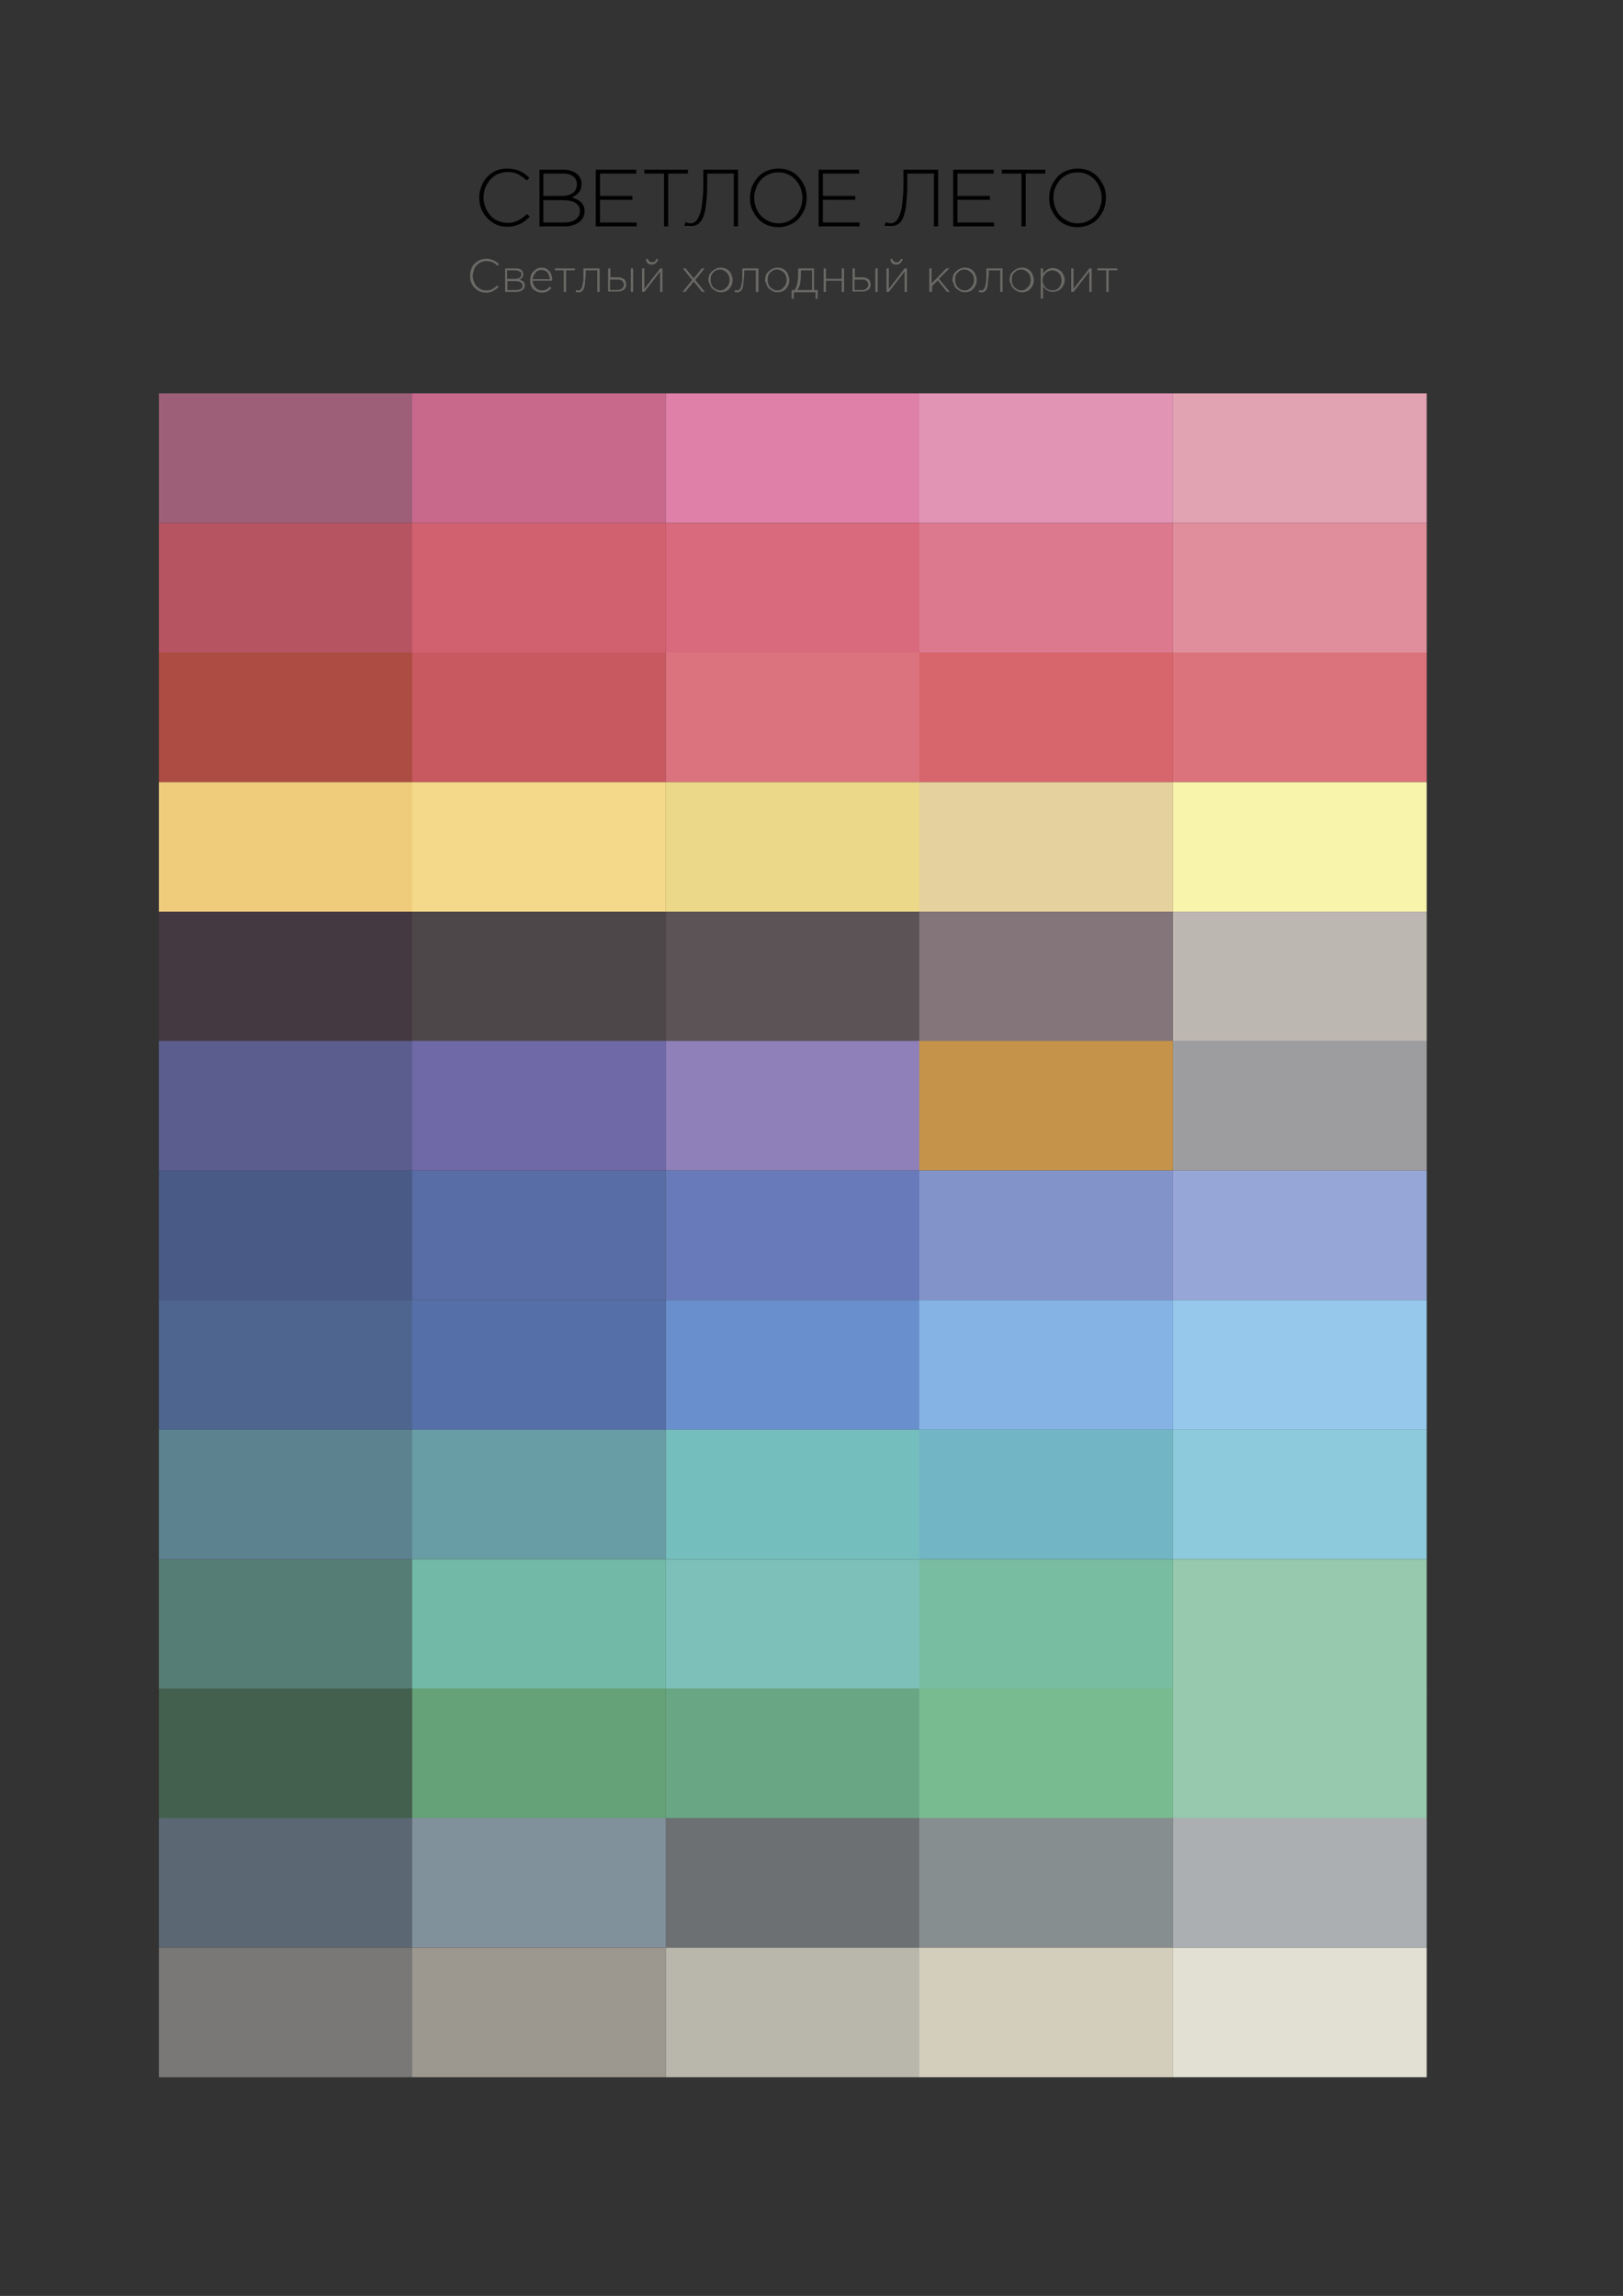 <?xml version="1.0" encoding="utf-8"?>
<!-- Generator: Adobe Illustrator 22.1.0, SVG Export Plug-In . SVG Version: 6.00 Build 0)  -->
<svg version="1.1" id="Layer_1" xmlns="http://www.w3.org/2000/svg" xmlns:xlink="http://www.w3.org/1999/xlink" x="0px" y="0px"
	 viewBox="0 0 420.9 595.3" style="enable-background:new 0 0 420.9 595.3;" xml:space="preserve">
<rect x="0" y="0" width="420.9" height="595.3" fill="#333333" stroke="none"/>
<style type="text/css">
	.st0{fill:#6B6966;}
	.st1{fill:#9D5F77;}
	.st2{fill:#C8698C;}
	.st3{fill:#DE80A7;}
	.st4{fill:#E294B5;}
	.st5{fill:#E1A2B2;}
	.st6{fill:#B75461;}
	.st7{fill:#D26170;}
	.st8{fill:#D9697D;}
	.st9{fill:#DC798E;}
	.st10{fill:#E18E9C;}
	.st11{fill:#AD4C43;}
	.st12{fill:#C85960;}
	.st13{fill:#DB737E;}
	.st14{fill:#D7666C;}
	.st15{fill:#DB737C;}
	.st16{fill:#EFCC7C;}
	.st17{fill:#F5D98A;}
	.st18{fill:#EBD889;}
	.st19{fill:#E5D19D;}
	.st20{fill:#F8F4AB;}
	.st21{fill:#453941;}
	.st22{fill:#4E474A;}
	.st23{fill:#5B5355;}
	.st24{fill:#84757A;}
	.st25{fill:#BDB7B1;}
	.st26{fill:#5B5D8E;}
	.st27{fill:#6F69A8;}
	.st28{fill:#8F80BA;}
	.st29{fill:#C5934A;}
	.st30{fill:#9D9D9F;}
	.st31{fill:#495A87;}
	.st32{fill:#586CA5;}
	.st33{fill:#687AB9;}
	.st34{fill:#8293CA;}
	.st35{fill:#96A6D6;}
	.st36{fill:#4E658F;}
	.st37{fill:#5570A8;}
	.st38{fill:#6990CC;}
	.st39{fill:#84B3E4;}
	.st40{fill:#95C8EB;}
	.st41{fill:#5C8290;}
	.st42{fill:#689DA5;}
	.st43{fill:#75BEBE;}
	.st44{fill:#72B5C5;}
	.st45{fill:#8DCADB;}
	.st46{fill:#567D75;}
	.st47{fill:#72B9A7;}
	.st48{fill:#7CC0B9;}
	.st49{fill:#78BDA1;}
	.st50{fill:#96C9AD;}
	.st51{fill:#43604F;}
	.st52{fill:#66A278;}
	.st53{fill:#69A684;}
	.st54{fill:#79BB90;}
	.st55{fill:#5B6873;}
	.st56{fill:#81919C;}
	.st57{fill:#6C7072;}
	.st58{fill:#878E8F;}
	.st59{fill:#ABAFB1;}
	.st60{fill:#7A7876;}
	.st61{fill:#9C978F;}
	.st62{fill:#B9B7AC;}
	.st63{fill:#D3CEBC;}
	.st64{fill:#E2E0D3;}
</style>
<g>
	<path d="M124.3,51.3c0-1.4,0.3-2.6,0.9-3.8c0.6-1.2,1.5-2.1,2.6-2.8c1.1-0.7,2.4-1,3.8-1c0.6,0,1.2,0.1,1.8,0.2s1,0.3,1.5,0.5
		s0.9,0.5,1.2,0.7c0.4,0.3,0.7,0.6,1.2,1l-0.7,0.7c-0.7-0.7-1.5-1.2-2.2-1.6s-1.7-0.6-2.7-0.6c-0.9,0-1.7,0.2-2.5,0.5
		s-1.4,0.8-2,1.4c-0.5,0.6-1,1.3-1.3,2.1c-0.3,0.8-0.5,1.7-0.5,2.6c0,0.9,0.2,1.8,0.5,2.6c0.3,0.8,0.8,1.5,1.3,2.1s1.2,1.1,2,1.4
		c0.8,0.3,1.6,0.5,2.4,0.5c1,0,1.9-0.2,2.7-0.6s1.6-1,2.4-1.7l0.7,0.7c-0.9,0.8-1.7,1.5-2.6,1.9c-0.9,0.4-2,0.7-3.2,0.7
		c-1.4,0-2.6-0.3-3.7-1c-1.1-0.7-2-1.6-2.6-2.7C124.6,54,124.3,52.7,124.3,51.3z"/>
	<path d="M139.9,58.7V44h6.1c1.4,0,2.6,0.3,3.5,1s1.3,1.6,1.3,2.7c0,0.5-0.1,0.9-0.2,1.3s-0.3,0.7-0.6,1c-0.3,0.3-0.5,0.5-0.8,0.7
		s-0.6,0.3-0.9,0.5c2.2,0.6,3.3,1.8,3.3,3.5c0,1.2-0.5,2.2-1.4,2.9c-1,0.7-2.2,1.1-3.8,1.1H139.9z M141,50.8h4.9
		c1.1,0,2-0.3,2.7-0.8s1-1.3,1-2.3c0-0.8-0.3-1.5-1-2c-0.6-0.5-1.5-0.7-2.7-0.7h-5V50.8z M141,57.7h5.3c1.3,0,2.3-0.3,3-0.8
		c0.7-0.5,1.1-1.3,1.1-2.2c0-0.9-0.4-1.6-1.2-2.1c-0.8-0.5-1.9-0.7-3.3-0.7h-5V57.7z"/>
	<path d="M154.5,58.7V44h10.5v1h-9.4v5.8h8.4v1h-8.4v5.9h9.5v1H154.5z"/>
	<path d="M167.1,45v-1h11.3v1h-5.1v13.7h-1.1V45H167.1z"/>
	<path d="M177.5,58.5l0.3-0.9c0.4,0.2,0.8,0.3,1.4,0.3c0.2,0,0.4,0,0.5-0.1s0.4-0.1,0.6-0.3c0.2-0.2,0.4-0.4,0.6-0.7
		s0.4-0.7,0.6-1.3s0.4-1.2,0.5-2s0.2-1.7,0.3-2.9s0.1-2.4,0.1-3.9V44h9v14.7h-1.1V45h-6.9v1.8c0,1.5,0,2.8-0.1,4
		c-0.1,1.2-0.2,2.2-0.3,3s-0.3,1.5-0.5,2.1c-0.2,0.6-0.4,1.1-0.7,1.4s-0.5,0.6-0.8,0.8s-0.6,0.3-0.9,0.4s-0.6,0.1-0.9,0.1
		c-0.3,0-0.6,0-0.9-0.1C178,58.7,177.7,58.6,177.5,58.5z"/>
	<path d="M194.5,51.3c0-1,0.2-2,0.5-2.9c0.4-0.9,0.9-1.7,1.5-2.4c0.6-0.7,1.4-1.3,2.4-1.7s1.9-0.6,3-0.6c1.1,0,2.1,0.2,3,0.6
		c0.9,0.4,1.7,1,2.3,1.7c0.6,0.7,1.1,1.5,1.5,2.4c0.4,0.9,0.5,1.9,0.5,2.9c0,1-0.2,2-0.5,2.9c-0.4,0.9-0.9,1.7-1.5,2.4
		c-0.6,0.7-1.4,1.3-2.4,1.7c-0.9,0.4-1.9,0.6-3,0.6c-1.1,0-2.1-0.2-3-0.6c-0.9-0.4-1.7-1-2.3-1.7c-0.6-0.7-1.1-1.5-1.5-2.4
		S194.5,52.4,194.5,51.3z M195.6,51.3c0,1.2,0.3,2.3,0.8,3.3c0.5,1,1.3,1.8,2.3,2.4s2,0.9,3.2,0.9s2.3-0.3,3.2-0.9
		c1-0.6,1.7-1.4,2.2-2.4c0.5-1,0.8-2.1,0.8-3.3c0-0.9-0.2-1.8-0.5-2.6c-0.3-0.8-0.8-1.5-1.3-2.1c-0.6-0.6-1.2-1.1-2-1.4
		c-0.8-0.4-1.6-0.5-2.5-0.5c-1.2,0-2.3,0.3-3.2,0.9c-1,0.6-1.7,1.4-2.2,2.4C195.9,49,195.6,50.1,195.6,51.3z"/>
	<path d="M212.3,58.7V44h10.5v1h-9.4v5.8h8.4v1h-8.4v5.9h9.5v1H212.3z"/>
	<path d="M229.4,58.5l0.3-0.9c0.4,0.2,0.8,0.3,1.4,0.3c0.2,0,0.4,0,0.5-0.1s0.4-0.1,0.6-0.3c0.2-0.2,0.4-0.4,0.6-0.7
		c0.2-0.3,0.4-0.7,0.6-1.3s0.4-1.2,0.5-2c0.1-0.8,0.2-1.7,0.3-2.9s0.1-2.4,0.1-3.9V44h9v14.7h-1.1V45h-6.9v1.8c0,1.5,0,2.8-0.1,4
		c-0.1,1.2-0.2,2.2-0.3,3s-0.3,1.5-0.5,2.1c-0.2,0.6-0.4,1.1-0.7,1.4c-0.2,0.4-0.5,0.6-0.8,0.8c-0.3,0.2-0.6,0.3-0.9,0.4
		c-0.3,0.1-0.6,0.1-0.9,0.1c-0.3,0-0.6,0-0.9-0.1C229.9,58.7,229.6,58.6,229.4,58.5z"/>
	<path d="M247.2,58.7V44h10.5v1h-9.4v5.8h8.4v1h-8.4v5.9h9.5v1H247.2z"/>
	<path d="M259.8,45v-1h11.3v1H266v13.7h-1.1V45H259.8z"/>
	<path d="M272.1,51.3c0-1,0.2-2,0.5-2.9c0.4-0.9,0.9-1.7,1.5-2.4c0.6-0.7,1.4-1.3,2.4-1.7s1.9-0.6,3-0.6c1.1,0,2.1,0.2,3,0.6
		c0.9,0.4,1.7,1,2.3,1.7c0.6,0.7,1.1,1.5,1.5,2.4c0.4,0.9,0.5,1.9,0.5,2.9c0,1-0.2,2-0.5,2.9c-0.4,0.9-0.9,1.7-1.5,2.4
		c-0.6,0.7-1.4,1.3-2.4,1.7c-0.9,0.4-1.9,0.6-3,0.6c-1.1,0-2.1-0.2-3-0.6c-0.9-0.4-1.7-1-2.3-1.7c-0.6-0.7-1.1-1.5-1.5-2.4
		S272.1,52.4,272.1,51.3z M273.2,51.3c0,1.2,0.3,2.3,0.8,3.3c0.5,1,1.3,1.8,2.3,2.4s2,0.9,3.2,0.9s2.3-0.3,3.2-0.9
		c1-0.6,1.7-1.4,2.2-2.4c0.5-1,0.8-2.1,0.8-3.3c0-0.9-0.2-1.8-0.5-2.6c-0.3-0.8-0.8-1.5-1.3-2.1c-0.6-0.6-1.2-1.1-2-1.4
		c-0.8-0.4-1.6-0.5-2.5-0.5c-1.2,0-2.3,0.3-3.2,0.9c-1,0.6-1.7,1.4-2.2,2.4C273.4,49,273.2,50.1,273.2,51.3z"/>
</g>
<g>
	<path class="st0" d="M121.9,71.5c0-0.8,0.2-1.5,0.5-2.2s0.9-1.2,1.5-1.6s1.4-0.6,2.2-0.6c0.4,0,0.7,0,1,0.1s0.6,0.2,0.9,0.3
		s0.5,0.3,0.7,0.4s0.4,0.3,0.7,0.6l-0.4,0.4c-0.4-0.4-0.8-0.7-1.3-0.9s-1-0.3-1.6-0.3c-0.5,0-1,0.1-1.4,0.3s-0.8,0.5-1.1,0.8
		s-0.6,0.7-0.7,1.2s-0.3,1-0.3,1.5c0,0.5,0.1,1,0.3,1.5s0.4,0.9,0.7,1.2s0.7,0.6,1.1,0.8s0.9,0.3,1.4,0.3c0.6,0,1.1-0.1,1.5-0.3
		s0.9-0.5,1.3-1l0.4,0.4c-0.5,0.5-1,0.8-1.5,1.1s-1.1,0.4-1.8,0.4c-0.8,0-1.5-0.2-2.1-0.6s-1.1-0.9-1.5-1.6S121.9,72.3,121.9,71.5z"
		/>
	<path class="st0" d="M131,75.7v-6.1h2.8c0.6,0,1.1,0.1,1.4,0.4s0.5,0.6,0.5,1.1c0,0.6-0.3,1.1-1,1.4c0.4,0.1,0.7,0.3,1,0.5
		c0.3,0.3,0.4,0.6,0.4,1c0,0.5-0.2,0.9-0.6,1.2s-0.9,0.5-1.6,0.5H131z M131.6,72.3h2.1c0.4,0,0.8-0.1,1.1-0.3s0.4-0.5,0.4-0.9
		c0-0.3-0.1-0.6-0.4-0.7s-0.6-0.3-1.1-0.3h-2.2V72.3z M131.6,75.2h2.3c0.5,0,0.9-0.1,1.2-0.3s0.4-0.5,0.4-0.9c0-0.4-0.2-0.6-0.5-0.8
		s-0.8-0.3-1.3-0.3h-2.1V75.2z"/>
	<path class="st0" d="M137.5,72.6c0-0.4,0.1-0.9,0.2-1.2s0.3-0.7,0.6-1s0.6-0.5,0.9-0.7s0.7-0.3,1.2-0.3c0.6,0,1.1,0.1,1.5,0.4
		s0.8,0.7,1,1.2s0.3,1,0.3,1.6c0,0.1,0,0.2,0,0.2h-5.1c0.1,0.7,0.3,1.3,0.8,1.8s1,0.7,1.6,0.7c0.8,0,1.5-0.3,2.1-1l0.4,0.4
		c-0.3,0.4-0.7,0.7-1.1,0.9s-0.9,0.3-1.4,0.3c-0.4,0-0.8-0.1-1.1-0.2s-0.7-0.4-1-0.6s-0.5-0.6-0.7-1S137.5,73.1,137.5,72.6z
		 M138.1,72.4h4.5c0-0.3-0.1-0.6-0.2-0.9s-0.2-0.5-0.4-0.8s-0.4-0.4-0.7-0.5s-0.6-0.2-0.9-0.2c-0.6,0-1.1,0.2-1.5,0.7
		S138.2,71.7,138.1,72.4z"/>
	<path class="st0" d="M143.9,70.1v-0.5h5.2v0.5h-2.3v5.6h-0.6v-5.6H143.9z"/>
	<path class="st0" d="M149.3,75.7l0.1-0.5c0.2,0.1,0.3,0.1,0.5,0.1c0.1,0,0.2,0,0.3,0s0.2-0.1,0.3-0.2s0.2-0.2,0.3-0.3
		s0.1-0.4,0.2-0.6s0.1-0.6,0.2-1s0.1-0.8,0.1-1.4s0-1.2,0-1.9v-0.3h4.2v6.1h-0.6v-5.6h-3v0.2c0,0.7,0,1.3-0.1,1.9s-0.1,1-0.1,1.4
		c-0.1,0.4-0.1,0.7-0.2,1s-0.2,0.5-0.3,0.6s-0.2,0.3-0.4,0.4s-0.3,0.1-0.4,0.2s-0.3,0-0.5,0C149.7,75.8,149.5,75.8,149.3,75.7z"/>
	<path class="st0" d="M157.7,75.7v-6.1h0.6v2.3h1.8c0.3,0,0.6,0,0.9,0.1s0.5,0.2,0.7,0.3s0.4,0.3,0.5,0.6s0.2,0.5,0.2,0.8
		c0,0.6-0.2,1.1-0.6,1.4s-0.9,0.5-1.6,0.5H157.7z M158.3,75.2h1.8c0.5,0,0.9-0.1,1.2-0.4s0.5-0.6,0.5-1c0-0.4-0.2-0.7-0.5-1
		s-0.7-0.3-1.3-0.3h-1.8V75.2z M163.6,75.7v-6.1h0.6v6.1H163.6z"/>
	<path class="st0" d="M166.5,75.7v-6.1h0.6v5.3l4.1-5.3h0.6v6.1h-0.6v-5.3l-4.1,5.3H166.5z M167.5,67.2l0.5-0.1
		c0.2,0.6,0.5,0.9,1.1,0.9c0.6,0,1-0.3,1.1-0.9l0.5,0.1c-0.1,0.4-0.3,0.7-0.6,1s-0.7,0.4-1.1,0.4s-0.8-0.1-1.1-0.4
		S167.6,67.6,167.5,67.2z"/>
	<path class="st0" d="M177,75.7l2.5-3.1l-2.4-3h0.7l2.1,2.6l2.1-2.6h0.7l-2.4,3l2.5,3.1h-0.7l-2.2-2.7l-2.2,2.7H177z"/>
	<path class="st0" d="M183.7,72.6c0-0.4,0.1-0.8,0.2-1.2s0.4-0.7,0.7-1s0.6-0.5,1-0.7s0.8-0.3,1.3-0.3c0.6,0,1.1,0.1,1.6,0.4
		s0.9,0.7,1.1,1.2s0.4,1,0.4,1.6c0,0.6-0.1,1.1-0.4,1.6s-0.6,0.9-1.1,1.2s-1,0.4-1.6,0.4c-0.4,0-0.9-0.1-1.2-0.3s-0.7-0.4-1-0.7
		s-0.5-0.6-0.6-1S183.7,73.1,183.7,72.6z M184.3,72.6c0,0.7,0.2,1.4,0.7,1.9s1.1,0.8,1.8,0.8c0.4,0,0.9-0.1,1.2-0.4s0.7-0.6,0.9-1
		s0.3-0.8,0.3-1.3c0-0.7-0.2-1.4-0.7-1.9s-1.1-0.8-1.8-0.8c-0.5,0-0.9,0.1-1.3,0.4s-0.7,0.6-0.9,1S184.3,72.2,184.3,72.6z"/>
	<path class="st0" d="M190.5,75.7l0.1-0.5c0.2,0.1,0.3,0.1,0.5,0.1c0.1,0,0.2,0,0.3,0s0.2-0.1,0.3-0.2s0.2-0.2,0.3-0.3
		s0.1-0.4,0.2-0.6s0.1-0.6,0.2-1s0.1-0.8,0.1-1.4s0-1.2,0-1.9v-0.3h4.2v6.1H196v-5.6h-3v0.2c0,0.7,0,1.3-0.1,1.9s-0.1,1-0.1,1.4
		c-0.1,0.4-0.1,0.7-0.2,1c-0.1,0.3-0.2,0.5-0.3,0.6c-0.1,0.2-0.2,0.3-0.4,0.4s-0.3,0.1-0.4,0.2s-0.3,0-0.5,0
		C190.9,75.8,190.7,75.8,190.5,75.7z"/>
	<path class="st0" d="M198.4,72.6c0-0.4,0.1-0.8,0.2-1.2s0.4-0.7,0.7-1s0.6-0.5,1-0.7s0.8-0.3,1.3-0.3c0.6,0,1.1,0.1,1.6,0.4
		s0.9,0.7,1.1,1.2s0.4,1,0.4,1.6c0,0.6-0.1,1.1-0.4,1.6s-0.6,0.9-1.1,1.2s-1,0.4-1.6,0.4c-0.4,0-0.9-0.1-1.2-0.3s-0.7-0.4-1-0.7
		s-0.5-0.6-0.6-1S198.4,73.1,198.4,72.6z M199.1,72.6c0,0.7,0.2,1.4,0.7,1.9s1.1,0.8,1.8,0.8c0.4,0,0.9-0.1,1.2-0.4s0.7-0.6,0.9-1
		s0.3-0.8,0.3-1.3c0-0.7-0.2-1.4-0.7-1.9s-1.1-0.8-1.8-0.8c-0.5,0-0.9,0.1-1.3,0.4s-0.7,0.6-0.9,1S199.1,72.2,199.1,72.6z"/>
	<path class="st0" d="M205.3,75.2h0.8c0.6-1,0.9-2.4,0.9-4.3v-1.3h4.1v5.6h1l-0.1,2.3h-0.5v-1.7h-5.6l-0.1,1.7h-0.5V75.2z
		 M206.8,75.2h3.8v-5.1h-2.9v1.1c0,0.8-0.1,1.6-0.2,2.3S207,74.8,206.8,75.2z"/>
	<path class="st0" d="M213.6,75.7v-6.1h0.6v2.7h4.1v-2.7h0.6v6.1h-0.6v-2.9h-4.1v2.9H213.6z"/>
	<path class="st0" d="M221.1,75.7v-6.1h0.6v2.3h1.8c0.3,0,0.6,0,0.9,0.1s0.5,0.2,0.7,0.3s0.4,0.3,0.5,0.6s0.2,0.5,0.2,0.8
		c0,0.6-0.2,1.1-0.6,1.4s-0.9,0.5-1.6,0.5H221.1z M221.7,75.2h1.8c0.5,0,0.9-0.1,1.2-0.4s0.5-0.6,0.5-1c0-0.4-0.2-0.7-0.5-1
		s-0.7-0.3-1.3-0.3h-1.8V75.2z M227,75.7v-6.1h0.6v6.1H227z"/>
	<path class="st0" d="M229.9,75.7v-6.1h0.6v5.3l4.1-5.3h0.6v6.1h-0.6v-5.3l-4.1,5.3H229.9z M230.9,67.2l0.5-0.1
		c0.2,0.6,0.5,0.9,1.1,0.9c0.6,0,1-0.3,1.1-0.9l0.5,0.1c-0.1,0.4-0.3,0.7-0.6,1s-0.7,0.4-1.1,0.4s-0.8-0.1-1.1-0.4
		S231,67.6,230.9,67.2z"/>
	<path class="st0" d="M241,75.7v-6.1h0.6v3.9l3.8-3.9h0.8l-2.7,2.7l2.8,3.4h-0.7l-2.4-3l-1.5,1.5v1.5H241z"/>
	<path class="st0" d="M247,72.6c0-0.4,0.1-0.8,0.2-1.2s0.4-0.7,0.7-1s0.6-0.5,1-0.7s0.8-0.3,1.3-0.3c0.6,0,1.1,0.1,1.6,0.4
		s0.9,0.7,1.1,1.2s0.4,1,0.4,1.6c0,0.6-0.1,1.1-0.4,1.6s-0.6,0.9-1.1,1.2s-1,0.4-1.6,0.4c-0.4,0-0.9-0.1-1.2-0.3s-0.7-0.4-1-0.7
		s-0.5-0.6-0.6-1S247,73.1,247,72.6z M247.7,72.6c0,0.7,0.2,1.4,0.7,1.9s1.1,0.8,1.8,0.8c0.4,0,0.9-0.1,1.2-0.4s0.7-0.6,0.9-1
		s0.3-0.8,0.3-1.3c0-0.7-0.2-1.4-0.7-1.9s-1.1-0.8-1.8-0.8c-0.5,0-0.9,0.1-1.3,0.4s-0.7,0.6-0.9,1S247.7,72.2,247.7,72.6z"/>
	<path class="st0" d="M253.8,75.7l0.1-0.5c0.2,0.1,0.3,0.1,0.5,0.1c0.1,0,0.2,0,0.3,0s0.2-0.1,0.3-0.2s0.2-0.2,0.3-0.3
		s0.1-0.4,0.2-0.6s0.1-0.6,0.2-1s0.1-0.8,0.1-1.4s0-1.2,0-1.9v-0.3h4.2v6.1h-0.6v-5.6h-3v0.2c0,0.7,0,1.3-0.1,1.9s-0.1,1-0.1,1.4
		c-0.1,0.4-0.1,0.7-0.2,1c-0.1,0.3-0.2,0.5-0.3,0.6c-0.1,0.2-0.2,0.3-0.4,0.4s-0.3,0.1-0.4,0.2s-0.3,0-0.5,0
		C254.3,75.8,254,75.8,253.8,75.7z"/>
	<path class="st0" d="M261.8,72.6c0-0.4,0.1-0.8,0.2-1.2s0.4-0.7,0.7-1s0.6-0.5,1-0.7s0.8-0.3,1.3-0.3c0.6,0,1.1,0.1,1.6,0.4
		s0.9,0.7,1.1,1.2s0.4,1,0.4,1.6c0,0.6-0.1,1.1-0.4,1.6s-0.6,0.9-1.1,1.2s-1,0.4-1.6,0.4c-0.4,0-0.9-0.1-1.2-0.3s-0.7-0.4-1-0.7
		s-0.5-0.6-0.6-1S261.8,73.1,261.8,72.6z M262.4,72.6c0,0.7,0.2,1.4,0.7,1.9s1.1,0.8,1.8,0.8c0.4,0,0.9-0.1,1.2-0.4s0.7-0.6,0.9-1
		s0.3-0.8,0.3-1.3c0-0.7-0.2-1.4-0.7-1.9s-1.1-0.8-1.8-0.8c-0.5,0-0.9,0.1-1.3,0.4s-0.7,0.6-0.9,1S262.4,72.2,262.4,72.6z"/>
	<path class="st0" d="M269.9,77.6v-8h0.6v1.4c0.7-1,1.5-1.5,2.5-1.5c0.4,0,0.7,0.1,1.1,0.2s0.7,0.4,1,0.6s0.5,0.6,0.7,1
		s0.3,0.9,0.3,1.3c0,0.5-0.1,0.9-0.3,1.3s-0.4,0.7-0.7,1s-0.6,0.5-1,0.6s-0.7,0.2-1.1,0.2c-1,0-1.9-0.5-2.5-1.5v3.2H269.9z
		 M270.4,72.7c0,0.5,0.1,1,0.4,1.4s0.5,0.7,0.9,0.9s0.8,0.3,1.2,0.3c0.7,0,1.3-0.2,1.7-0.7s0.7-1.1,0.7-1.9c0-0.4-0.1-0.8-0.2-1.1
		s-0.3-0.6-0.5-0.8s-0.5-0.4-0.8-0.5s-0.6-0.2-0.9-0.2c-0.3,0-0.6,0.1-0.9,0.2s-0.6,0.3-0.8,0.5s-0.4,0.5-0.6,0.8
		S270.4,72.3,270.4,72.7z"/>
	<path class="st0" d="M277.8,75.7v-6.1h0.6v5.3l4.1-5.3h0.6v6.1h-0.6v-5.3l-4.1,5.3H277.8z"/>
	<path class="st0" d="M284.6,70.1v-0.5h5.2v0.5h-2.3v5.6h-0.6v-5.6H284.6z"/>
</g>
<rect x="41.2" y="102" class="st1" width="65.8" height="33.6"/>
<rect x="106.9" y="102" class="st2" width="65.8" height="33.6"/>
<rect x="172.7" y="102" class="st3" width="65.8" height="33.6"/>
<rect x="238.4" y="102" class="st4" width="65.8" height="33.6"/>
<rect x="304.2" y="102" class="st5" width="65.8" height="33.6"/>
<rect x="41.2" y="135.6" class="st6" width="65.8" height="33.6"/>
<rect x="106.9" y="135.6" class="st7" width="65.8" height="33.6"/>
<rect x="172.7" y="135.6" class="st8" width="65.8" height="33.6"/>
<rect x="238.4" y="135.6" class="st9" width="65.8" height="33.6"/>
<rect x="304.2" y="135.6" class="st10" width="65.8" height="33.6"/>
<rect x="41.2" y="169.2" class="st11" width="65.8" height="33.6"/>
<rect x="106.9" y="169.2" class="st12" width="65.8" height="33.6"/>
<rect x="172.7" y="169.2" class="st13" width="65.8" height="33.6"/>
<rect x="238.4" y="169.2" class="st14" width="65.8" height="33.6"/>
<rect x="304.2" y="169.2" class="st15" width="65.8" height="33.6"/>
<rect x="41.2" y="202.8" class="st16" width="65.8" height="33.6"/>
<rect x="106.9" y="202.8" class="st17" width="65.8" height="33.6"/>
<rect x="172.7" y="202.8" class="st18" width="65.8" height="33.6"/>
<rect x="238.4" y="202.8" class="st19" width="65.8" height="33.6"/>
<rect x="304.2" y="202.8" class="st20" width="65.8" height="33.6"/>
<rect x="41.2" y="236.4" class="st21" width="65.8" height="33.6"/>
<rect x="106.9" y="236.4" class="st22" width="65.8" height="33.6"/>
<rect x="172.7" y="236.4" class="st23" width="65.8" height="33.6"/>
<rect x="238.4" y="236.4" class="st24" width="65.8" height="33.6"/>
<rect x="304.2" y="236.4" class="st25" width="65.8" height="33.6"/>
<rect x="41.2" y="269.9" class="st26" width="65.8" height="33.6"/>
<rect x="106.9" y="269.9" class="st27" width="65.8" height="33.6"/>
<rect x="172.7" y="269.9" class="st28" width="65.8" height="33.6"/>
<rect x="238.4" y="269.9" class="st29" width="65.8" height="33.6"/>
<rect x="304.2" y="269.9" class="st30" width="65.8" height="33.6"/>
<rect x="41.2" y="303.5" class="st31" width="65.8" height="33.6"/>
<rect x="106.9" y="303.5" class="st32" width="65.8" height="33.6"/>
<rect x="172.7" y="303.5" class="st33" width="65.8" height="33.6"/>
<rect x="238.4" y="303.5" class="st34" width="65.8" height="33.6"/>
<rect x="304.2" y="303.5" class="st35" width="65.8" height="33.6"/>
<rect x="41.2" y="337.1" class="st36" width="65.8" height="33.6"/>
<rect x="106.9" y="337.1" class="st37" width="65.8" height="33.6"/>
<rect x="172.7" y="337.1" class="st38" width="65.8" height="33.6"/>
<rect x="238.4" y="337.1" class="st39" width="65.8" height="33.6"/>
<rect x="304.2" y="337.1" class="st40" width="65.8" height="33.6"/>
<rect x="41.2" y="370.7" class="st41" width="65.8" height="33.6"/>
<rect x="106.9" y="370.7" class="st42" width="65.8" height="33.6"/>
<rect x="172.7" y="370.7" class="st43" width="65.8" height="33.6"/>
<rect x="238.4" y="370.7" class="st44" width="65.8" height="33.6"/>
<rect x="304.2" y="370.7" class="st45" width="65.8" height="33.6"/>
<rect x="41.2" y="404.3" class="st46" width="65.8" height="33.6"/>
<rect x="106.9" y="404.3" class="st47" width="65.8" height="33.6"/>
<rect x="172.7" y="404.3" class="st48" width="65.8" height="33.6"/>
<rect x="238.4" y="404.3" class="st49" width="65.8" height="33.6"/>
<rect x="304.2" y="404.3" class="st50" width="65.8" height="33.6"/>
<rect x="41.2" y="437.8" class="st51" width="65.8" height="33.6"/>
<rect x="106.9" y="437.8" class="st52" width="65.8" height="33.6"/>
<rect x="172.7" y="437.8" class="st53" width="65.8" height="33.6"/>
<rect x="238.4" y="437.8" class="st54" width="65.8" height="33.6"/>
<rect x="304.2" y="437.8" class="st50" width="65.8" height="33.6"/>
<rect x="41.2" y="471.4" class="st55" width="65.8" height="33.6"/>
<rect x="106.9" y="471.4" class="st56" width="65.8" height="33.6"/>
<rect x="172.7" y="471.4" class="st57" width="65.8" height="33.6"/>
<rect x="238.4" y="471.4" class="st58" width="65.8" height="33.6"/>
<rect x="304.2" y="471.4" class="st59" width="65.8" height="33.6"/>
<rect x="41.2" y="505" class="st60" width="65.8" height="33.6"/>
<rect x="106.9" y="505" class="st61" width="65.8" height="33.6"/>
<rect x="172.7" y="505" class="st62" width="65.8" height="33.6"/>
<rect x="238.4" y="505" class="st63" width="65.8" height="33.6"/>
<rect x="304.2" y="505" class="st64" width="65.8" height="33.6"/>
</svg>
